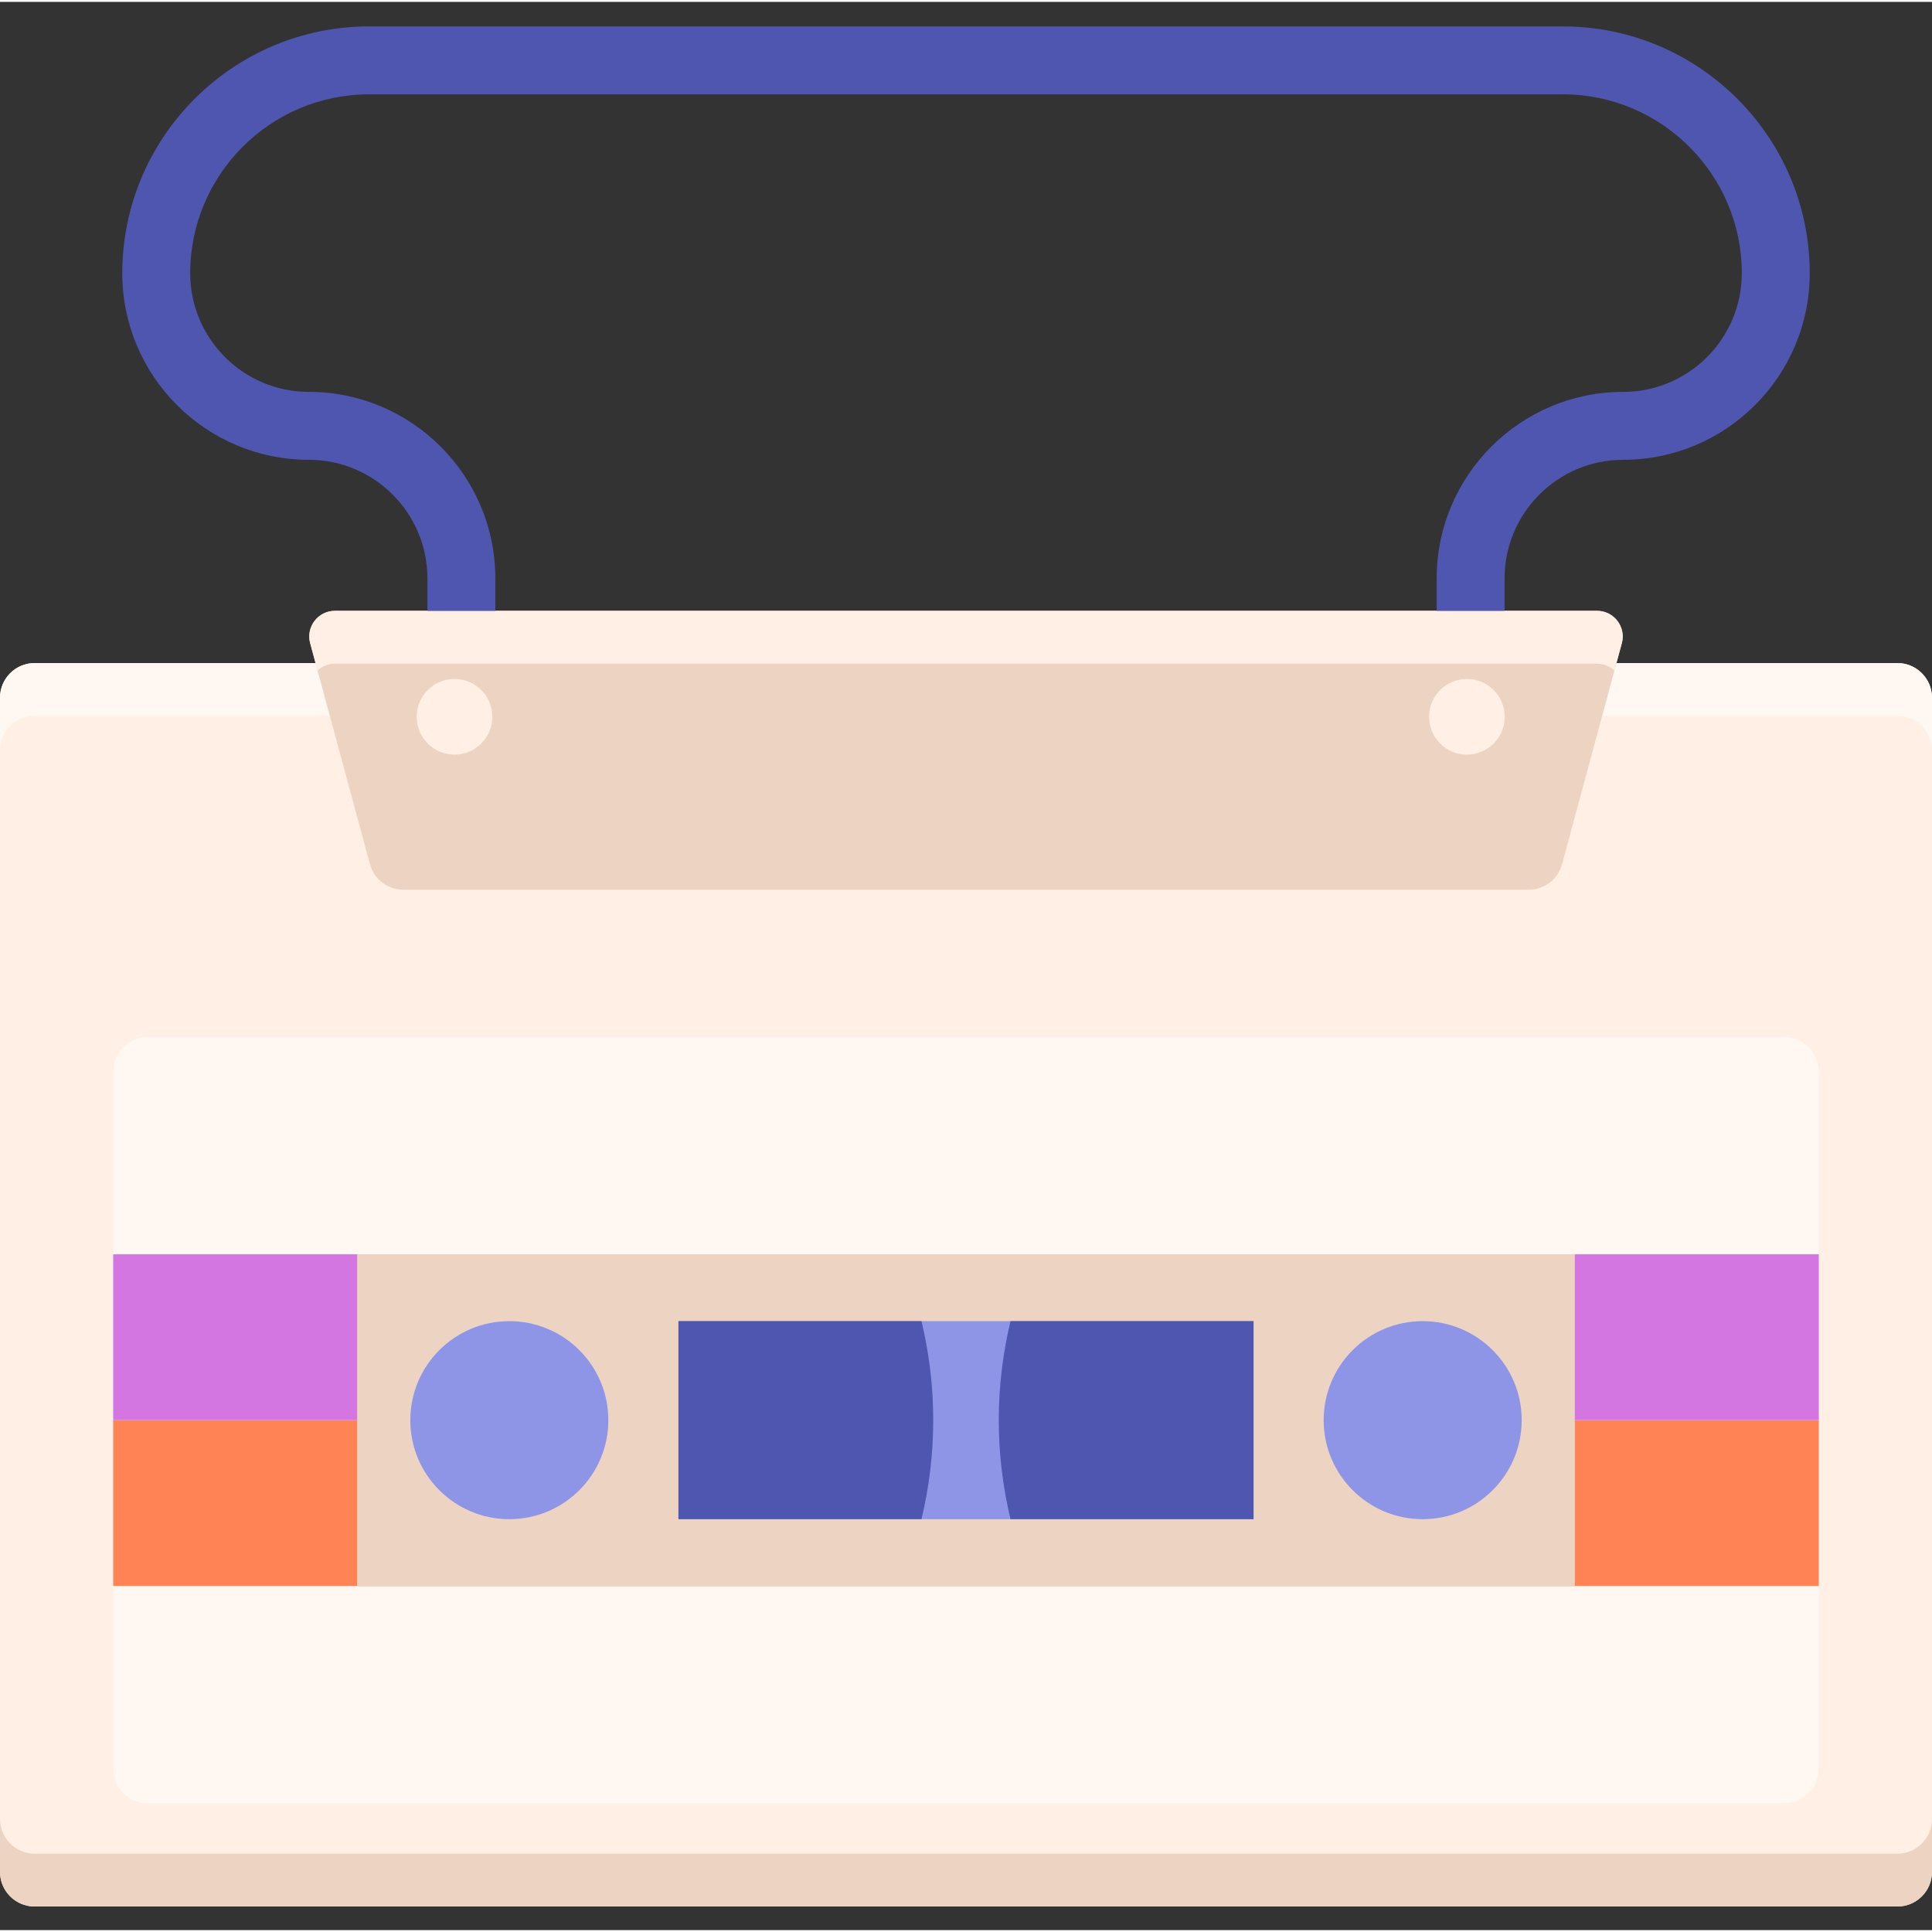 <svg height="512pt" viewBox="0 -6 512 511" width="512pt" xmlns="http://www.w3.org/2000/svg"><rect x="0" y="-6" width="512" height="511" fill="#333333" stroke="none"/><path d="m9.188 169.215h493.621c5.074 0 9.188 4.113 9.188 9.188v311.156c0 5.074-4.113 9.188-9.188 9.188h-493.621c-5.074 0-9.188-4.113-9.188-9.188v-311.152c0-5.078 4.113-9.191 9.188-9.191zm0 0" fill="#ffefe4"/><path d="m9.188 498.746h493.625c5.074 0 9.188-4.113 9.188-9.188v-14c0 5.074-4.113 9.188-9.188 9.188h-493.625c-5.074 0-9.188-4.113-9.188-9.188v14c0 5.074 4.113 9.188 9.188 9.188zm0 0" fill="#edd4c2"/><path d="m502.812 169.215h-493.625c-5.074 0-9.188 4.113-9.188 9.191v14c0-5.074 4.113-9.188 9.188-9.188h493.625c5.074 0 9.188 4.113 9.188 9.188v-14c0-5.078-4.113-9.191-9.188-9.191zm0 0" fill="#fff7f2"/><path d="m482 277.496v184.723c0 5.074-4.113 9.188-9.188 9.188h-433.625c-5.074 0-9.188-4.113-9.188-9.188v-184.723c0-5.07 4.113-9.188 9.188-9.188h433.621c5.078 0 9.191 4.117 9.191 9.188zm0 0" fill="#fff7f2"/><path d="m30 413.816v-43.957h452v43.957zm0 0" fill="#ff8354"/><path d="m30 369.859v-43.957h452v43.957zm0 0" fill="#d476e2"/><path d="m429.801 163.957-15.84 58.547c-1.086 4.008-4.723 6.789-8.871 6.789h-298.18c-4.148 0-7.785-2.781-8.871-6.789l-15.84-58.547c-1.172-4.328 2.086-8.582 6.566-8.582h334.465c4.484 0 7.742 4.254 6.57 8.582zm0 0" fill="#edd4c2"/><path d="m84.16 171.211c1.203-1.117 2.793-1.836 4.609-1.836h334.465c1.812 0 3.406.719 4.605 1.836l1.961-7.254c1.172-4.328-2.086-8.582-6.566-8.582h-334.469c-4.48 0-7.738 4.254-6.566 8.582zm0 0" fill="#ffefe4"/><path d="m94.652 413.816v-87.914h322.695v87.914zm0 0" fill="#edd4c2"/><g fill="#8f95e6"><path d="m403.266 369.859c0 14.492-11.75 26.242-26.242 26.242-14.492 0-26.242-11.75-26.242-26.242s11.75-26.242 26.242-26.242c14.492 0 26.242 11.75 26.242 26.242zm0 0"/><path d="m161.219 369.859c0 14.492-11.75 26.242-26.242 26.242-14.492 0-26.242-11.75-26.242-26.242s11.75-26.242 26.242-26.242c14.492 0 26.242 11.75 26.242 26.242zm0 0"/><path d="m332.203 396.102h-152.406v-52.484h152.406zm0 0"/></g><path d="m332.203 343.617h-64.406c-2.016 8.422-3.113 17.203-3.113 26.242s1.098 17.82 3.113 26.242h64.406zm0 0" fill="#4e56b0"/><path d="m247.316 369.859c0-9.039-1.098-17.82-3.113-26.242h-64.406v52.484h64.406c2.016-8.422 3.113-17.203 3.113-26.242zm0 0" fill="#4e56b0"/><path d="m398.766 183.457c0 5.535-4.488 10.023-10.027 10.023-5.535 0-10.023-4.488-10.023-10.023 0-5.539 4.488-10.023 10.023-10.023 5.539 0 10.027 4.484 10.027 10.023zm0 0" fill="#ffefe4"/><path d="m130.473 183.457c0 5.535-4.488 10.023-10.023 10.023-5.535 0-10.023-4.488-10.023-10.023 0-5.539 4.488-10.023 10.023-10.023 5.535 0 10.023 4.484 10.023 10.023zm0 0" fill="#ffefe4"/><path d="m398.73 155.375h-18v-8.594c0-27.254 22.176-49.43 49.43-49.43 17.332 0 31.434-14.098 31.434-31.43 0-26.148-21.273-47.422-47.418-47.422h-316.352c-26.145 0-47.418 21.273-47.418 47.422 0 17.332 14.102 31.43 31.434 31.43 27.254 0 49.43 22.176 49.43 49.43v8.594h-18v-8.594c0-17.332-14.102-31.43-31.43-31.43-27.258 0-49.434-22.172-49.434-49.43 0-36.074 29.348-65.422 65.418-65.422h316.352c36.07 0 65.418 29.348 65.418 65.422 0 27.254-22.176 49.43-49.434 49.43-17.328 0-31.43 14.102-31.43 31.43zm0 0" fill="#4e56b0"/></svg>